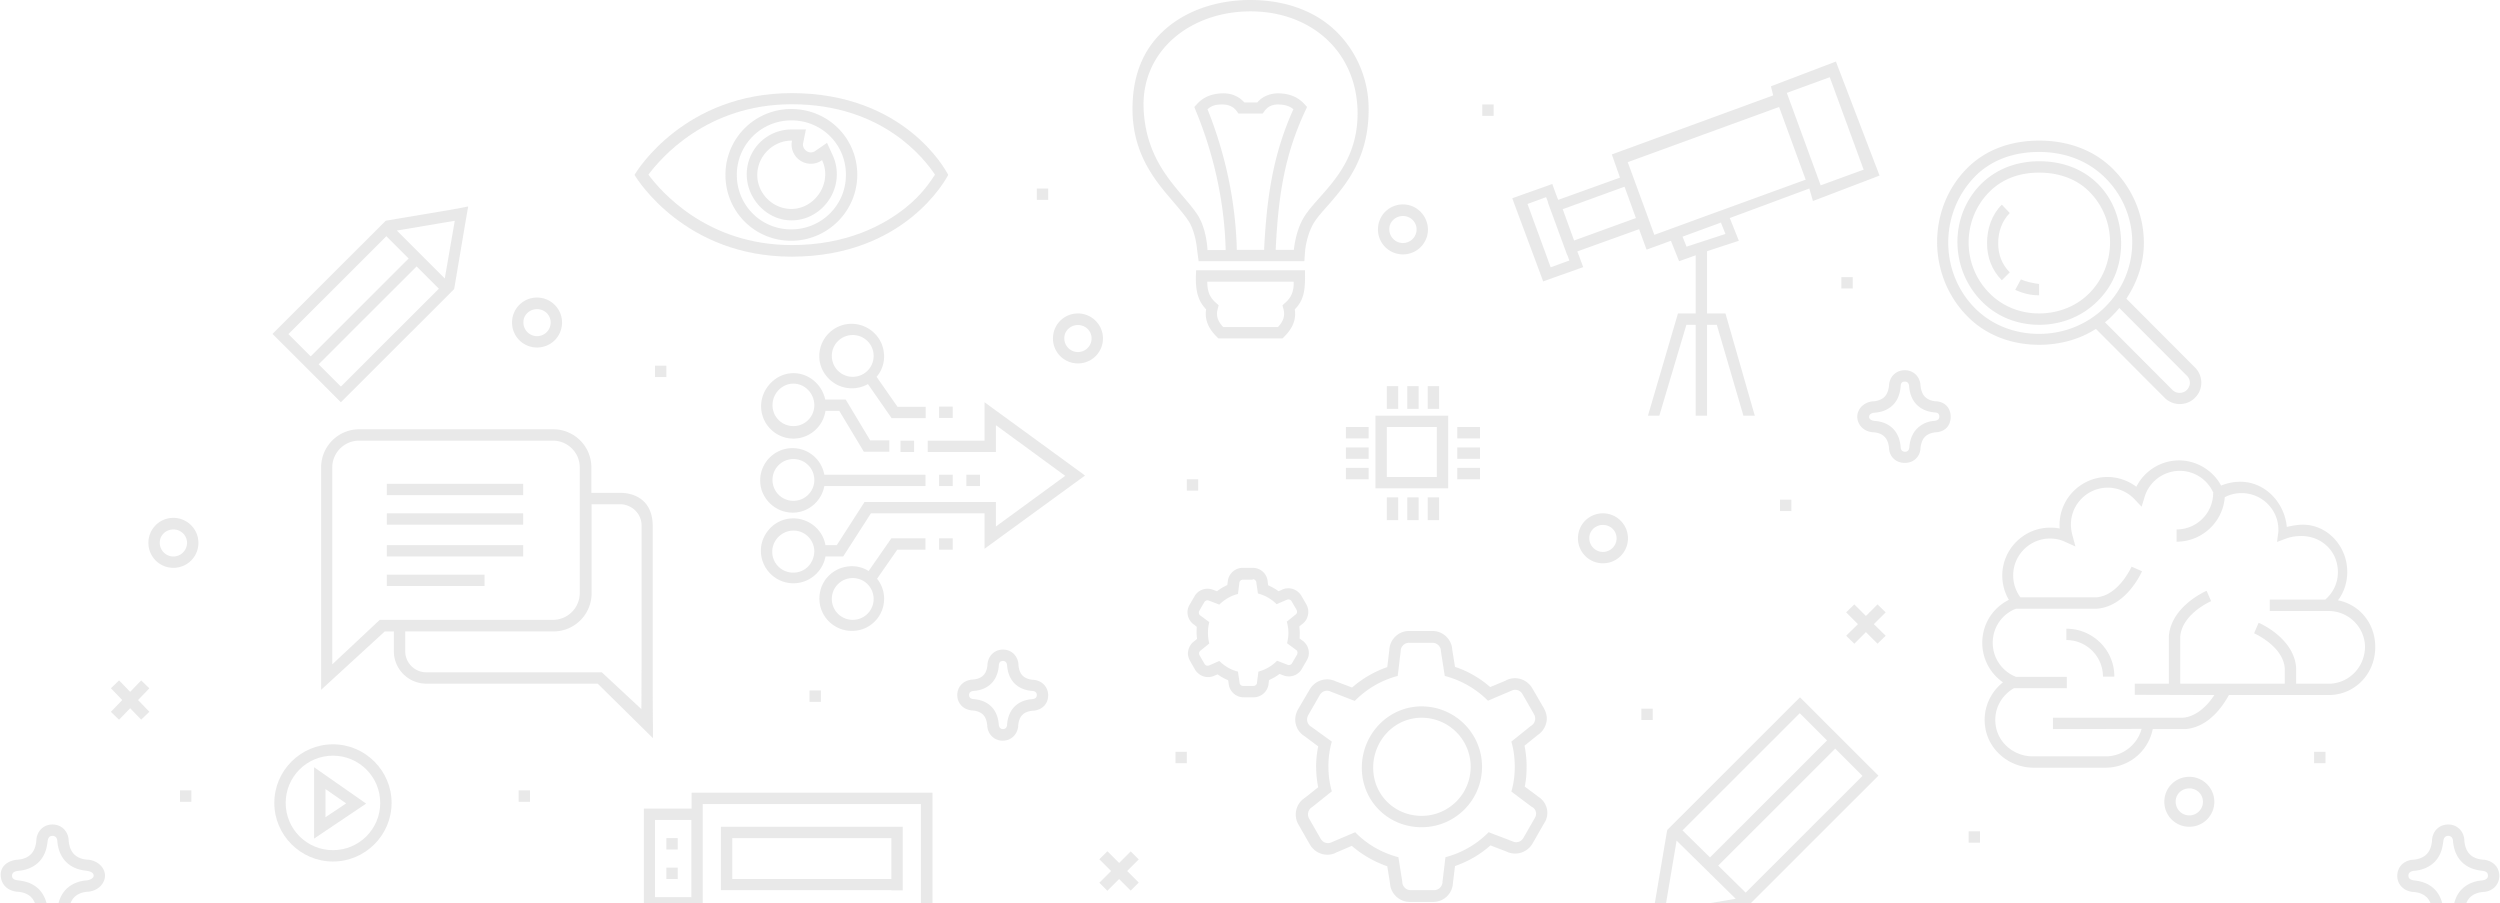 <svg xmlns="http://www.w3.org/2000/svg" width="880" height="318" viewBox="0 0 880 318">
    <g fill="#B5B5B5" fill-rule="nonzero" opacity=".3">
        <path d="M333.6 61.243c-.64-1.2-15.12-28.463-54.96-28.463-37.52 0-54.32 27.183-55.04 28.383l-.24.4.24.4c.72 1.118 17.52 28.382 55.04 28.382 39.84 0 54.32-27.344 54.96-28.463l.16-.32-.16-.32zm-14.88 11.912c-7.52 5.997-20.48 13.112-40 13.112-30 0-46.16-19.028-50.48-24.785 4.32-5.756 20.48-24.784 50.48-24.784 32 0 46.64 19.188 50.4 24.784-1.6 2.399-4.64 7.116-10.4 11.673z"/>
        <path d="M278.56 38.377a23.108 23.108 0 0 0-23.2 23.185c0 12.872 10.24 23.186 23.12 23.186s23.28-10.473 23.28-23.266c0-12.872-10.32-23.105-23.2-23.105zm-.08 42.374c-10.64 0-19.12-8.555-19.12-19.189a19.148 19.148 0 0 1 19.2-19.188c10.64 0 19.2 8.395 19.2 19.108.08 10.634-8.56 19.269-19.28 19.269z"/>
        <path d="M287.04 53.088c-.32.24-.88.56-1.6.56-1.52 0-2.8-1.28-2.8-2.8 0-.159 0-.399.08-.559l.96-4.717h-5.04c-9.04 0-16.24 7.516-15.76 16.63.4 7.995 6.96 14.95 14.96 15.35 9.12.48 16.72-7.195 16.72-16.23 0-2.318-.48-4.557-1.44-6.635l-2-4.398-4.08 2.799zm-8.48 20.467c-6.56 0-12-5.437-12-11.993s5.52-12.072 12.08-12.072h.16c-.08.48-.16.88-.16 1.359a6.792 6.792 0 0 0 6.8 6.796c1.44 0 2.88-.48 3.92-1.28a11.54 11.54 0 0 1 1.12 4.957c0 6.477-5.36 12.233-11.92 12.233zM481.76 38.297c0-11.034-4.8-21.347-12.56-28.303C461.68 3.278 451.36 0 440.16 0c-12.64 0-24.4 4.237-32.16 12.392-6.72 7.036-9.36 16.07-9.36 25.985 0 16.55 8.8 26.144 14.88 33.26 1.76 2.078 3.44 4.077 4.64 5.836 2.72 3.997 3.2 10.233 3.2 10.313l.56 4.158h37.2l.32-4.078c0-.08.64-5.836 3.36-9.914 1.2-1.839 2.96-3.757 4.8-5.836 6.24-7.196 14.24-16.55 14.16-33.82zm-46.4 49.65c-.4-16.47-3.84-33.34-10.32-49.49 1.6-1.36 2.88-1.68 5.2-1.68 2.24 0 4 .8 5.12 2.399l.56.8h8.56l.56-.8c1.12-1.599 2.72-2.398 4.72-2.398 1.92 0 3.92.32 5.52 1.678-7.36 16.23-9.44 31.821-10.32 49.49h-9.6zm24-12.073c-3.36 5.037-3.92 12.072-3.92 12.072h-6.4c.88-18.149 2.88-32.94 10.48-49.09l.56-1.199-.88-.96c-2.48-2.798-5.84-3.837-9.36-3.837-2.8 0-5.52 1.12-7.28 3.198H438c-1.84-2.079-4.4-3.198-7.28-3.198-3.6 0-6.96 1.04-9.44 3.838l-.88.959.48 1.2c6.64 16.07 10.16 32.86 10.56 49.17h-6.4s-.24-7.516-3.6-12.553c-5.68-8.475-17.92-17.11-18.88-37.018-.96-20.787 16.72-34.458 37.6-34.458 20.88 0 36.88 13.591 37.68 34.379.72 20.467-12.88 29.022-18.48 37.497zM459.36 96.82v-1.678h-38.32l-.08 1.759c-.16 5.197.64 8.954 3.6 11.992-.72 4.558 1.76 7.676 3.76 9.674l.56.56h22.56l.56-.56c2-1.998 4.48-5.116 3.76-9.674 3.04-3.038 3.68-6.396 3.6-12.072zm-6.96 9.755l-.96.88.32 1.278c.64 2.32.08 4.238-1.92 6.397h-19.28c-2-2.16-2.56-4.078-1.92-6.397l.32-1.279-.96-.88c-2.16-1.838-3.04-3.997-3.04-7.435h30.4c.16 3.198-.8 5.597-2.96 7.436zM646.24 21.667l-22.88 8.714.8 3.198-56.8 20.788 2.88 8.155-21.76 7.835-.72-1.839-1.36-3.758-3.76 1.36-6.56 2.318-3.76 1.36 1.36 3.677 8.16 21.907 1.36 3.677 3.76-1.359 6.56-2.318 3.76-1.36-1.36-3.677-.72-1.84 21.76-7.834 1.28 3.518 1.36 3.677 3.76-1.359 4.8-1.759 2.88 7.196 5.84-2.079v20.468h-6.24l-10.56 35.978h4l9.52-31.98h3.28v31.98h4v-31.98h3.44l9.36 31.98h4l-10.32-35.978h-6.48V88.426l11.2-3.678-3.2-7.995 28-10.394 1.28 4.398 23.44-8.955-15.36-40.135zM552.4 91.704l-6.56 2.398-8.16-22.306 6.56-2.398.72 1.918h-.08l6.8 18.549h.08l.64 1.839zm1.68-7.036l-4-11.033 21.76-7.915 4 11.033-21.76 7.915zm53.28-2.318l-13.68 4.477-1.44-3.518 13.52-4.957 1.6 3.998zm-.08-8.795l-3.76 1.36-21.2 7.754-1.28-3.517-1.36-3.758-6.72-18.309 53.28-19.428 9.36 25.584-28.32 10.314zm33.6-8.315L628.96 32.7l15.12-5.517L656 59.723l-15.12 5.517zM738.48 64.76c-5.52-5.516-12.88-7.995-20.64-7.995s-14.96 2.559-20.48 7.995c-11.12 11.114-11.12 29.582 0 41.095 5.36 5.597 12.72 8.475 20.48 8.475s15.2-2.958 20.64-8.475c5.52-5.516 8.16-12.552 8.16-20.307-.08-7.756-2.64-15.271-8.16-20.788zm-2.88 38.297c-4.8 4.957-11.44 7.276-17.84 7.276s-12.8-2.32-17.6-7.276c-9.6-9.754-9.6-25.664 0-35.418 4.88-4.957 11.2-6.876 17.6-6.876 6.4 0 13.04 1.919 17.84 6.876 9.52 9.674 9.52 25.584 0 35.418z"/>
        <path d="M704.64 72.036c-3.52 3.518-5.2 8.475-5.2 13.512 0 5.037 1.68 9.514 5.2 13.112l2.8-2.799c-2.8-2.798-4.08-6.316-4.08-10.233 0-3.918 1.28-7.836 4.08-10.634l-2.8-2.958z"/>
        <path d="M772.64 129.36l-24.16-24.224c3.84-5.837 6.16-12.473 6.16-19.668 0-9.754-4-19.109-10.88-25.984-6.88-6.876-16.16-9.994-25.92-9.994-9.76 0-18.88 3.038-25.68 9.994-13.76 14.151-13.68 37.257 0 51.488 6.72 7.036 15.92 10.394 25.68 10.394 7.12 0 14.08-1.84 19.92-5.597l24.16 24.225a7.575 7.575 0 0 0 5.36 2.239c1.92 0 3.92-.72 5.36-2.239 2.96-2.878 2.96-7.675 0-10.633zm-77.68-21.106c-12.24-12.632-12.24-33.1 0-45.892 6.24-6.476 14.56-8.875 22.8-8.875 8.32 0 16.64 2.639 23.04 8.875 12.96 12.632 13.04 33.18 0 45.892-6.4 6.236-14.72 9.274-23.04 9.274-8.24 0-16.56-2.878-22.8-9.274zm74.8 29.022c-1.36 1.36-3.68 1.36-5.04 0l-23.76-23.825c.88-.72 1.84-1.52 2.64-2.399a35.83 35.83 0 0 0 2.4-2.638l23.76 23.825c1.44 1.36 1.44 3.598 0 5.037z"/>
        <path d="M711.36 98.34l-2 3.678c2.56 1.199 5.36 1.918 8.24 1.918h.16V99.94c-.56 0-4.4-.64-6.4-1.6zM229.76 235.536v-50.29c0-11.192-9.28-11.752-11.2-11.752-.24 0 0 0 0 0h-10.4v-8.955c0-7.435-6-13.431-13.44-13.431h-68.24c-7.44 0-13.44 5.996-13.44 13.431v78.272l6.8-6.236 15.6-14.31h3.2v6.955c0 6.316 5.12 11.433 11.44 11.433h60.32l19.44 19.188v-4.797c-.08-5.597-.08-13.592-.08-19.508zm-96.16-17.27l-16.64 15.591v-69.318c0-5.196 4.24-9.434 9.44-9.434h68.24c5.2 0 9.44 4.238 9.44 9.434v44.213c0 5.197-4.24 9.435-9.44 9.435H133.6v.08zm92.16 31.341l-13.92-12.952h-61.76a7.424 7.424 0 0 1-7.44-7.435v-6.956h52.16c7.44 0 13.44-5.996 13.44-13.432v-31.34h10c4.16 0 7.6 3.357 7.6 7.435v50.13c-.08 4.317 0 9.753-.08 14.55z"/>
        <path d="M136.16 170.296h48v3.998h-48zM136.16 180.69h48v3.998h-48zM136.16 191.883h48v3.998h-48zM136.16 202.277h34.4v3.998h-34.4zM353.04 232.658c.72 0 1.36.48 1.44 1.439.08.72.24 4.077 2.64 6.476 2.4 2.398 5.52 2.558 6.24 2.638 1.04.08 1.6.56 1.6 1.44 0 .879-.56 1.359-1.6 1.438-.72.08-3.84.24-6.24 2.639-2.4 2.398-2.56 5.676-2.64 6.476-.08 1.04-.72 1.439-1.44 1.439s-1.36-.48-1.44-1.44c-.08-.719-.24-4.077-2.64-6.475-2.4-2.399-5.52-2.559-6.24-2.639-1.04-.08-1.6-.56-1.6-1.439 0-.88.56-1.359 1.6-1.439.72-.08 3.84-.24 6.24-2.638 2.4-2.399 2.56-5.677 2.64-6.476.08-1.04.64-1.44 1.44-1.44 0 0-.08 0 0 0zm0-3.998c-2.88 0-5.12 2.079-5.44 5.037v.24c-.08.72-.24 2.638-1.52 3.838-1.2 1.199-2.96 1.359-3.68 1.439h-.24c-3.6.4-5.2 2.958-5.2 5.436 0 2.479 1.6 5.037 5.2 5.437h.24c.72.08 2.4.24 3.68 1.52 1.2 1.198 1.36 3.117 1.44 3.837v.24c.32 2.958 2.56 5.037 5.44 5.037 2.88 0 5.12-2.08 5.44-5.037v-.24c.08-.72.24-2.639 1.52-3.838 1.2-1.2 2.96-1.36 3.68-1.439h.24c3.6-.4 5.12-2.958 5.12-5.437 0-2.398-1.6-5.037-5.12-5.436h-.24c-.72-.08-2.4-.24-3.68-1.52-1.2-1.199-1.36-3.118-1.44-3.837v-.24c-.32-3.038-2.56-5.037-5.44-5.037zM670.48 134.318c.8 0 1.44.48 1.52 1.519.08.8.24 4.157 2.72 6.636 2.48 2.478 5.68 2.638 6.48 2.718 1.04.08 1.44.56 1.44 1.52 0 .879-.72 1.358-1.76 1.438-.8.08-3.6.24-6.08 2.719-2.48 2.478-2.64 5.916-2.72 6.636-.08 1.039-.72 1.519-1.52 1.519s-1.44-.48-1.52-1.52c-.08-.799-.24-4.157-2.72-6.635-2.48-2.479-5.68-2.639-6.48-2.719-1.04-.08-1.92-.56-1.92-1.439 0-.88.88-1.359 1.92-1.439.8-.08 4-.24 6.48-2.718 2.48-2.479 2.64-5.917 2.72-6.636 0-1.2.64-1.6 1.44-1.6h.08-.08zm0-3.998c-2.96 0-5.2 2.079-5.52 5.037v.24c-.08.72-.32 2.798-1.6 4.078-1.28 1.279-3.12 1.519-3.92 1.599h-.24c-3.6.4-5.44 3.038-5.44 5.436 0 2.399 1.84 5.117 5.44 5.437h.24c.8.08 2.56.24 3.92 1.599 1.28 1.28 1.52 3.278 1.6 4.077v.24c.32 2.959 2.56 4.877 5.52 4.877 2.96 0 5.2-1.918 5.52-4.877v-.24c.08-.72.32-2.798 1.6-4.077 1.28-1.28 3.12-1.52 3.92-1.6h.24c3.6-.399 4.88-3.037 4.88-5.436 0-2.398-1.28-5.037-4.88-5.436h-.24c-.8-.08-2.56-.24-3.92-1.6-1.28-1.279-1.52-3.277-1.6-4.077v-.24c-.32-2.958-2.56-5.037-5.52-5.037zM861.76 294.22c.88 0 1.6.56 1.68 1.679.08.88.32 4.717 3.12 7.515 2.8 2.799 6.4 2.959 7.28 3.119 1.2.16 1.92.64 1.92 1.678 0 .96-.72 1.52-1.92 1.68-.88.08-4.48.32-7.28 3.118s-2.96 6.635-3.12 7.515c-.16 1.2-.88 1.679-1.68 1.679-.88 0-1.6-.56-1.68-1.679-.08-.88-.32-4.717-3.12-7.515-2.8-2.799-6.4-2.959-7.28-3.119-1.2-.16-1.92-.64-1.92-1.679 0-.959.72-1.519 1.92-1.678.88-.08 4.48-.32 7.28-3.119 2.8-2.798 2.96-6.636 3.12-7.515.16-1.2.88-1.679 1.68-1.679zm0-3.998c-3.04 0-5.36 2.16-5.68 5.277v.32c-.08.88-.32 3.278-1.92 4.877-1.6 1.6-3.76 1.839-4.64 1.919h-.24c-3.76.4-5.44 3.118-5.44 5.676 0 2.559 1.68 5.197 5.44 5.677h.24c.96.08 3.12.32 4.72 1.919 1.6 1.599 1.84 3.997 1.92 4.877v.32c.32 3.118 2.64 5.276 5.68 5.276 3.04 0 5.36-2.158 5.68-5.276v-.32c.08-.88.32-3.278 1.92-4.877 1.6-1.6 3.76-1.84 4.64-1.919h.24c3.76-.4 5.44-3.118 5.44-5.677 0-2.558-1.68-5.196-5.44-5.676h-.24c-.96-.08-3.12-.32-4.72-1.919-1.6-1.599-1.84-3.997-1.92-4.877v-.32c-.32-3.118-2.64-5.277-5.68-5.277zM18.48 294.22c.88 0 1.6.56 1.68 1.679.08.88.32 4.717 3.12 7.515 2.8 2.799 6.4 2.959 7.28 3.119 1.2.16 2.4.64 2.4 1.678 0 .96-1.2 1.52-2.4 1.68-.88.08-4.48.32-7.28 3.118s-2.96 6.635-3.12 7.515c-.16 1.2-.88 1.679-1.68 1.679-.88 0-1.6-.56-1.68-1.679-.08-.88-.32-4.717-3.12-7.515-2.8-2.799-6.4-2.959-7.28-3.119-1.2-.16-2.16-.48-2.16-1.599 0-1.279 1.04-1.599 2.16-1.758.88-.08 4.48-.32 7.28-3.119 2.8-2.798 2.96-6.636 3.12-7.515.16-1.2.8-1.679 1.68-1.679h.08-.08zm0-3.998c-3.04 0-5.36 2.16-5.68 5.277v.32c-.08.88-.32 3.278-1.92 4.877-1.6 1.6-3.76 1.839-4.64 1.919H6c-3.76.4-5.76 2.718-5.76 5.197 0 3.118 2 5.676 5.76 6.076h.24c.96.08 3.12.32 4.72 1.919 1.6 1.599 1.84 3.997 1.92 4.877v.32c.32 3.118 2.64 5.276 5.68 5.276 3.04 0 5.36-2.158 5.68-5.276v-.32c.08-.88.32-3.278 1.92-4.877 1.6-1.6 3.76-1.839 4.64-1.919h.24c3.76-.4 5.92-3.118 5.92-5.677 0-2.478-2.16-5.196-5.92-5.596h-.24c-.96-.08-3.12-.32-4.72-1.919-1.6-1.599-1.84-3.997-1.92-4.877v-.32c-.32-3.118-2.64-5.277-5.68-5.277zM541.52 280.468l-4.8-3.597c.48-2.319.64-4.717.64-7.036 0-2.479-.24-4.877-.72-7.356l4.64-3.757a7.122 7.122 0 0 0 3.2-5.757c0-1.279-.4-2.558-1.04-3.677l-4.08-7.036c-1.28-2.159-3.6-3.518-6.08-3.518-1.12 0-2.24.24-3.2.8l-5.52 2.318c-3.68-3.198-7.84-5.596-12.4-7.116l-.96-5.996c-.16-3.678-3.28-6.636-6.96-6.636H496c-3.76 0-6.8 2.958-6.96 6.716l-.72 5.996a37.889 37.889 0 0 0-12.4 7.196l-5.68-2.159a7.13 7.13 0 0 0-3.12-.72c-2.48 0-4.8 1.36-6.08 3.519l-4.08 6.955c-.64 1.12-1.04 2.399-1.04 3.758.08 2.479 1.28 4.557 3.28 5.757l4.8 3.597a35.202 35.202 0 0 0-.72 7.116c0 2.398.24 4.877.72 7.276l-4.72 3.757c-3.12 1.999-4.08 6.156-2.24 9.354l4.08 7.116c1.28 2.159 3.6 3.518 6.08 3.518 1.12 0 2.24-.24 3.2-.8l5.44-2.318c3.68 3.198 7.92 5.596 12.48 7.195l.96 5.917c.16 3.678 3.28 6.636 6.96 6.636h8.24c3.76 0 6.8-2.958 6.96-6.716l.72-5.916c4.56-1.6 8.8-3.998 12.48-7.276l5.6 2.159c.96.48 2.08.72 3.12.72 2.48 0 4.8-1.36 6.08-3.519l4.08-7.115c2.16-3.198 1.12-7.356-2-9.355zm-1.2 7.356l-4.08 7.116c-.56.959-1.52 1.519-2.56 1.519-.48 0-1.04-.16-1.52-.4L524 292.94a33.069 33.069 0 0 1-15.2 8.794l-1.04 8.635a2.952 2.952 0 0 1-2.96 2.958h-8.24c-1.68 0-2.96-1.359-2.96-2.958l-1.36-8.635c-5.84-1.519-11.12-4.557-15.2-8.794l-8.08 3.438c-.48.24-.96.4-1.52.4-1.04 0-2-.56-2.56-1.52l-4.08-7.115c-.8-1.44-.32-3.278 1.12-4.078l6.88-5.516c-.8-2.799-1.2-5.757-1.2-8.795 0-3.038.4-5.916 1.2-8.715l-7.2-5.196c-1.44-.8-1.92-2.639-1.12-4.078l4.08-7.116c.56-.959 1.52-1.519 2.56-1.519.48 0 1.04.16 1.52.4l8.24 3.198c4.08-4.157 9.28-7.275 15.12-8.795l1.04-8.714a2.952 2.952 0 0 1 2.96-2.958h8.24c1.68 0 2.96 1.359 2.96 2.958l1.36 8.714a33.335 33.335 0 0 1 15.2 8.715l8.08-3.438c.48-.24.96-.4 1.52-.4 1.04 0 2 .56 2.56 1.52l4.08 7.115c.8 1.44.32 3.278-1.12 4.078L532 261.04c.8 2.799 1.2 5.757 1.2 8.875 0 3.038-.4 5.916-1.2 8.715l7.04 5.276c1.6.72 2.08 2.559 1.28 3.918z"/>
        <path d="M500.4 248.648c-11.76 0-21.04 9.834-21.04 21.587s9.28 20.947 21.04 20.947 21.28-9.514 21.28-21.267-9.52-21.267-21.28-21.267zm0 38.536c-9.52 0-17.04-7.435-17.04-16.95 0-9.513 7.44-17.589 17.04-17.589 9.6 0 17.28 7.756 17.28 17.27s-7.68 17.27-17.28 17.27zM440.96 203.875c.72 0 1.28.56 1.28 1.28l.56 3.757c2.56.64 4.8 1.999 6.56 3.758l3.52-1.52c.24-.08.4-.159.64-.159.48 0 .88.24 1.12.64l1.76 3.038c.32.64.16 1.359-.48 1.759l-2.96 2.398c.32 1.2.56 2.479.56 3.838 0 1.279-.16 2.558-.48 3.758l3.04 2.238c.64.32.8 1.12.48 1.76l-1.76 3.037c-.24.4-.64.64-1.12.64-.24 0-.4-.08-.64-.16l-3.52-1.36c-1.76 1.84-4 3.119-6.56 3.838l-.48 3.758c0 .72-.56 1.28-1.28 1.28h-3.6c-.72 0-1.28-.56-1.28-1.28l-.56-3.758c-2.56-.64-4.8-1.998-6.56-3.757l-3.44 1.519c-.24.08-.4.16-.64.16-.48 0-.88-.24-1.12-.64l-1.76-3.038c-.32-.64-.16-1.36.48-1.759l2.96-2.399c-.32-1.199-.48-2.478-.48-3.757 0-1.28.16-2.559.48-3.758l-3.04-2.239c-.64-.32-.8-1.119-.48-1.758l1.76-3.039c.24-.4.64-.64 1.12-.64.24 0 .4.08.64.16l3.52 1.36c1.76-1.76 4-3.118 6.56-3.758l.48-3.758c0-.72.56-1.279 1.28-1.279h3.44v-.16zm0-3.997h-3.52c-2.8 0-5.12 2.238-5.28 4.957l-.16 1.119c-1.28.56-2.48 1.28-3.6 2.159l-1.12-.4a5.65 5.65 0 0 0-2.24-.48c-1.92 0-3.68 1.04-4.56 2.639l-1.76 3.038c-1.44 2.398-.64 5.516 1.68 7.035l.88.72c-.08.64-.08 1.36-.08 2.079 0 .72.08 1.439.16 2.158l-.88.72c-1.36.96-2.16 2.399-2.32 4.078-.08 1.039.24 2.078.8 3.038l1.68 2.958c.96 1.599 2.72 2.638 4.56 2.638.8 0 1.6-.16 2.4-.56l1.04-.4c1.12.88 2.4 1.52 3.68 2.08l.16 1.119c.24 2.718 2.48 4.877 5.28 4.877h3.52c2.8 0 5.12-2.239 5.28-4.957l.16-1.12c1.28-.56 2.56-1.279 3.68-2.158l1.04.4c.72.32 1.52.48 2.24.48 1.92 0 3.68-1.04 4.56-2.639l1.76-3.038c1.44-2.399.64-5.517-1.68-7.036l-.88-.64c.08-.64.08-1.359.08-1.998 0-.72-.08-1.44-.16-2.239l.88-.72c2.24-1.518 2.96-4.637 1.6-7.035l-1.76-3.038c-.96-1.6-2.72-2.639-4.56-2.639-.8 0-1.6.16-2.4.56l-1.04.48c-1.12-.8-2.4-1.52-3.68-2.079l-.16-1.2c-.16-2.798-2.48-4.956-5.28-4.956zM727.36 221.305v3.997c7.12 0 12.88 5.757 12.88 12.872h4c.08-9.274-7.52-16.87-16.88-16.87z"/>
        <path d="M822.96 211.31c2.48-3.277 3.6-7.435 3.2-11.672-.8-8.235-7.36-14.951-15.6-14.951-1.6 0-4 .4-5.6.8-.8-8.555-7.6-15.91-16.4-15.91-2.32 0-4.64.479-6.72 1.358-2.88-5.356-8.64-8.874-14.8-8.874-6.4 0-12.24 3.678-15.04 9.274-2.88-2.158-6.48-3.438-10.16-3.438-9.28 0-16.88 7.596-16.88 16.87 0 .4 0 .88.08 1.28-1.12-.24-2.16-.32-3.36-.32-9.28 0-16.88 7.595-16.88 16.87 0 3.037.8 5.915 2.32 8.554-5.68 2.798-9.36 8.555-9.36 15.11 0 5.677 2.8 10.794 7.28 13.912-4.64 3.678-7.2 9.594-6.24 15.83 1.28 8.315 8.72 14.232 17.12 14.232h25.44s1.76-.08 2.56-.24a16.855 16.855 0 0 0 13.84-13.352h11.44c8.64-.64 13.68-8.875 15.36-11.993h35.12c9.28 0 16.4-7.515 16.4-16.79.08-8.234-5.36-15.03-13.12-16.55zm-41.92-37.017h-.32l.24-.08.08.08zm39.44 66.36h-12.24v-5.597c-.72-10.393-12.72-15.67-13.2-15.83l-1.6 3.678c.08.08 10.24 4.477 10.8 12.392v5.357h-36.8v-16.55c.64-7.995 10.72-12.472 10.88-12.472l-1.6-3.678c-.48.24-12.48 5.516-13.28 15.99v16.71h-12v3.917l28 .08c-1.92 3.039-5.92 7.596-11.12 7.995h-45.68v3.998l31.2-.08c-1.52 5.597-6.64 9.674-12.64 9.674h-25.68c-6.48 0-12.16-4.637-13.04-10.953-.8-5.357 1.84-10.394 6.4-13.032h18.64v-3.998h-18.08v-.08c-4.88-1.998-8-6.716-8-11.912 0-5.357 3.2-10.074 8.16-11.993H738c10.48-.72 15.76-12.712 16-13.192l-3.68-1.599c-.08.08-4.56 10.234-12.48 10.793H711.2c-1.68-2.238-2.56-4.957-2.56-7.755 0-7.116 5.84-12.952 12.96-12.952 1.76 0 3.44.32 5.04 1.04l3.92 1.758-1.12-4.157c-.32-1.2-.48-2.399-.48-3.598 0-7.116 5.84-12.952 12.96-12.952 3.6 0 7.04 1.52 9.52 4.157l2.4 2.559 1.04-3.358c1.6-5.517 6.72-9.274 12.4-9.274 5.12 0 9.76 3.038 11.84 7.755h-.08c0 7.116-5.76 12.872-12.88 12.872v4.317c8.96 0 16.32-6.955 16.96-15.67 1.84-.96 3.84-1.44 5.92-1.44 7.12 0 12.96 5.757 12.96 12.873 0 .4 0 .8-.08 1.2l-.4 3.117 3.2-1.199c1.68-.56 3.04-.88 5.44-.88 6.16 0 11.44 4.158 12.56 10.234.88 4.717-.8 9.195-4.24 12.153h-19.52v3.997h20.64c6.8 0 12.4 5.197 12.88 11.993.24 7.196-5.04 13.112-12 13.592zM159.36 73.715l-22.32 3.758-1.28.24-.88.879-36.16 36.138-2.8 2.798 2.8 2.798 18.48 18.47 2.8 2.797 2.8-2.798 36.16-36.138.88-.88.24-1.278 3.76-22.307.96-5.516-5.44 1.039zM136 83.149l7.84 7.835-34.48 34.46-7.84-7.836L136 83.15zm-16 52.928l-7.84-7.835 34.48-34.46 7.84 7.836L120 136.077zm36.56-38.057l-16.88-16.87 20.4-3.438-3.52 20.308zM658.4 270.235l-22-21.987-2.8-2.798-2.8 2.798-43.04 43.014-.88.88-.24 1.279-4.48 26.463-.96 5.517 5.52-.96 26.48-4.477 1.28-.24.88-.879 43.04-43.014 2.8-2.798-2.8-2.798zm-24.88-19.189l9.6 9.595-41.2 41.174-9.68-9.514 41.28-41.255zM590.8 293.74l-.32.32.32-.32zm-4.8 26.864l4.16-24.705 20.8 20.468-24.96 4.237zm28.48-6.396l-9.68-9.514 41.2-41.175 9.6 9.594-41.12 41.095zM626.56 175.892h4v3.998h-4zM364.96 66.359h4v3.998h-4zM413.76 264.638h4v3.998h-4zM284.96 243.051h4v3.998h-4zM648.16 97.54h4v3.998h-4zM521.76 36.778h4v3.998h-4zM577.76 249.447h4v3.998h-4zM692.96 292.621h4v3.998h-4zM814.56 264.638h4v3.998h-4zM63.36 278.23h4v3.998h-4zM417.76 168.697h4v3.998h-4zM230.56 128.721h4v3.998h-4zM182.56 278.23h4v3.998h-4zM380.8 166.538l-2.32-1.679-31.92-23.266v13.512h-20v3.998h24v-9.435l24.4 17.83-24.4 17.829v-8.635h-46.24l-9.76 15.19h-4c-1.04-5.916-6.72-10.233-13.12-9.274-4.72.72-8.56 4.558-9.44 9.275-1.2 7.195 4.32 13.431 11.28 13.431 5.6 0 10.32-4.077 11.28-9.434h6.24l9.76-15.19h40v12.472l34.24-24.945 1.12-.8-1.12-.879zm-99.36 34.699c-5.12 1.519-9.84-2.399-9.6-7.356.16-3.837 3.36-6.955 7.2-7.115 4.16-.16 7.6 3.198 7.6 7.355-.08 3.278-2.16 6.236-5.2 7.116zM330.56 143.113h4.8v3.998h-4.8z"/>
        <path d="M316.96 155.106h4.8v3.998h-4.8zM330.56 189.485h4.8v3.998h-4.8zM305.76 200.997a11.137 11.137 0 0 0-8.24-1.44c-4.48.88-8.08 4.478-8.88 8.955-1.52 7.996 5.44 14.871 13.44 13.352 4.32-.8 7.76-4.157 8.8-8.395.88-3.677-.08-7.195-2.16-9.754l7.12-10.233h9.92v-3.998h-12l-8 11.513zm-5.6 17.19a7.338 7.338 0 0 1-7.36-7.356 7.338 7.338 0 0 1 7.36-7.355c4.08 0 7.36 3.278 7.36 7.355a7.338 7.338 0 0 1-7.36 7.356zM278.72 180.45c5.68.16 10.48-3.998 11.44-9.355h35.6v-3.997h-35.6a11.346 11.346 0 0 0-11.2-9.354c-6.48 0-11.68 5.436-11.36 11.912.24 5.837 5.2 10.634 11.12 10.794zm.56-18.869c4.08 0 7.36 3.278 7.36 7.356a7.338 7.338 0 0 1-7.36 7.355 7.338 7.338 0 0 1-7.36-7.355 7.338 7.338 0 0 1 7.36-7.356zM279.28 154.386c5.68 0 10.48-4.238 11.28-9.754h4.88l8.64 14.39h8.96v-3.997h-6.72l-8.64-14.391h-7.2c-1.12-5.277-5.84-9.434-11.52-9.274-5.84.16-10.72 5.196-11.04 11.033-.32 6.636 4.96 11.993 11.36 11.993zm0-19.349c4.08 0 7.36 3.518 7.36 7.596a7.338 7.338 0 0 1-7.36 7.355 7.338 7.338 0 0 1-7.36-7.355c0-4.078 3.28-7.596 7.36-7.596zM298.16 136.556c2.72.4 5.2-.16 7.36-1.359l8.32 11.993h12v-3.998h-9.92l-7.36-10.553a10.921 10.921 0 0 0 2.56-8.475c-.56-5.437-5.04-9.754-10.56-10.154-7.12-.48-12.96 5.597-12.08 12.792.64 4.877 4.64 9.035 9.68 9.754zm2-18.628c4.08 0 7.36 3.278 7.36 7.355a7.338 7.338 0 0 1-7.36 7.356 7.338 7.338 0 0 1-7.36-7.356 7.338 7.338 0 0 1 7.36-7.355zM330.56 167.098h4.8v3.998h-4.8zM340.16 167.098h4.8v3.998h-4.8zM379.44 114.41c2.64 0 4.8 2.079 4.8 4.717 0 2.639-2.16 4.797-4.8 4.797-2.64 0-4.8-2.158-4.8-4.797-.08-2.638 2.16-4.717 4.8-4.717zm0-4.077c-4.88 0-8.8 3.917-8.8 8.794a8.772 8.772 0 0 0 8.8 8.795c4.88 0 8.8-3.918 8.8-8.795s-4-8.794-8.8-8.794zM493.84 76.033c2.64 0 4.8 2.08 4.8 4.718s-2.16 4.797-4.8 4.797c-2.64 0-4.8-2.159-4.8-4.797-.08-2.639 2.16-4.718 4.8-4.718zm0-4.077c-4.88 0-8.8 3.918-8.8 8.795a8.772 8.772 0 0 0 8.8 8.794c4.88 0 8.8-3.917 8.8-8.794-.08-4.877-4-8.795-8.8-8.795zM564.24 184.767c2.64 0 4.8 2.079 4.8 4.717 0 2.638-2.16 4.797-4.8 4.797-2.64 0-4.8-2.159-4.8-4.797-.08-2.638 2.16-4.717 4.8-4.717zm0-4.078c-4.88 0-8.8 3.918-8.8 8.795a8.772 8.772 0 0 0 8.8 8.795c4.88 0 8.8-3.918 8.8-8.795s-4-8.795-8.8-8.795zM770.64 277.51c2.64 0 4.8 2.079 4.8 4.717 0 2.639-2.16 4.797-4.8 4.797-2.64 0-4.8-2.158-4.8-4.797-.08-2.638 2.16-4.717 4.8-4.717zm0-4.077c-4.88 0-8.8 3.917-8.8 8.794a8.772 8.772 0 0 0 8.8 8.795c4.88 0 8.8-3.918 8.8-8.795s-4-8.794-8.8-8.794zM189.04 108.813c2.64 0 4.8 2.08 4.8 4.718s-2.16 4.797-4.8 4.797c-2.64 0-4.8-2.16-4.8-4.797-.08-2.639 2.16-4.718 4.8-4.718zm0-4.077c-4.88 0-8.8 3.918-8.8 8.795a8.772 8.772 0 0 0 8.8 8.794c4.88 0 8.8-3.917 8.8-8.794 0-4.877-4-8.795-8.8-8.795zM61.04 186.366c2.64 0 4.8 2.079 4.8 4.717 0 2.639-2.16 4.797-4.8 4.797-2.64 0-4.8-2.158-4.8-4.797-.08-2.638 2.16-4.717 4.8-4.717zm0-4.077c-4.88 0-8.8 3.917-8.8 8.794a8.772 8.772 0 0 0 8.8 8.795c4.88 0 8.8-3.918 8.8-8.795s-4-8.794-8.8-8.794z"/>
        <g>
            <path d="M386.972 310.726l11.03-11.031 2.828 2.827-11.031 11.03z"/>
            <path d="M386.974 302.47l2.829-2.83 11.024 11.025-2.829 2.828z"/>
        </g>
        <path d="M663.76 215.548l-2.88-2.798-4.08 4.077-4.08-4.077-2.88 2.798 4.16 4.158-4.16 4.077 2.88 2.798 4.08-4.077 4.08 4.077 2.88-2.798-4.16-4.077z"/>
        <g>
            <path d="M39.034 242.274l2.877-2.778 10.664 11.042-2.877 2.778z"/>
            <path d="M39.024 250.562l10.67-11.05 2.876 2.777-10.67 11.05z"/>
        </g>
        <g>
            <path d="M512.96 150.308h8v3.998h-8zM512.96 157.504h8v3.998h-8zM512.96 164.699h8v3.998h-8zM473.76 150.308h8v3.998h-8zM473.76 157.504h8v3.998h-8zM473.76 164.699h8v3.998h-8zM488.16 135.917h4v7.995h-4zM495.36 135.917h4v7.995h-4zM502.56 135.917h4v7.995h-4zM488.16 175.093h4v7.995h-4zM495.36 175.093h4v7.995h-4zM502.56 175.093h4v7.995h-4zM484.16 171.895h25.6V146.31h-25.6v25.584zm4-21.587h17.6v17.59h-17.6v-17.59z"/>
        </g>
        <g>
            <path d="M324.24 279.03h-80.8v5.596h-16.8v35.178h16.8v6.396h84.8V279.03h-4zm-93.68 36.777v-27.184h12.8v27.184h-12.8zm93.6 6.396h-76.8v-39.176h76.8v39.176z"/>
            <path d="M234.56 295.02h4v3.997h-4zM234.56 305.413h4v3.998h-4zM313.76 313.408h4V291.022h-64v22.306h60v.08zm-56-18.388h56v14.39h-56v-14.39z"/>
        </g>
        <path d="M117.2 262c-11.36 0-20.64 9.274-20.64 20.627s9.28 20.628 20.64 20.628c11.36 0 20.64-9.275 20.64-20.628S128.56 262 117.2 262zm0 37.257c-9.2 0-16.64-7.435-16.64-16.63 0-9.194 7.44-16.63 16.64-16.63s16.64 7.436 16.64 16.63c0 9.195-7.44 16.63-16.64 16.63z"/>
        <path d="M110.56 295.18l18.32-12.313-18.32-12.792v25.104zm4-17.43l7.28 5.037-7.28 4.877v-9.914z"/>
    </g>
</svg>
